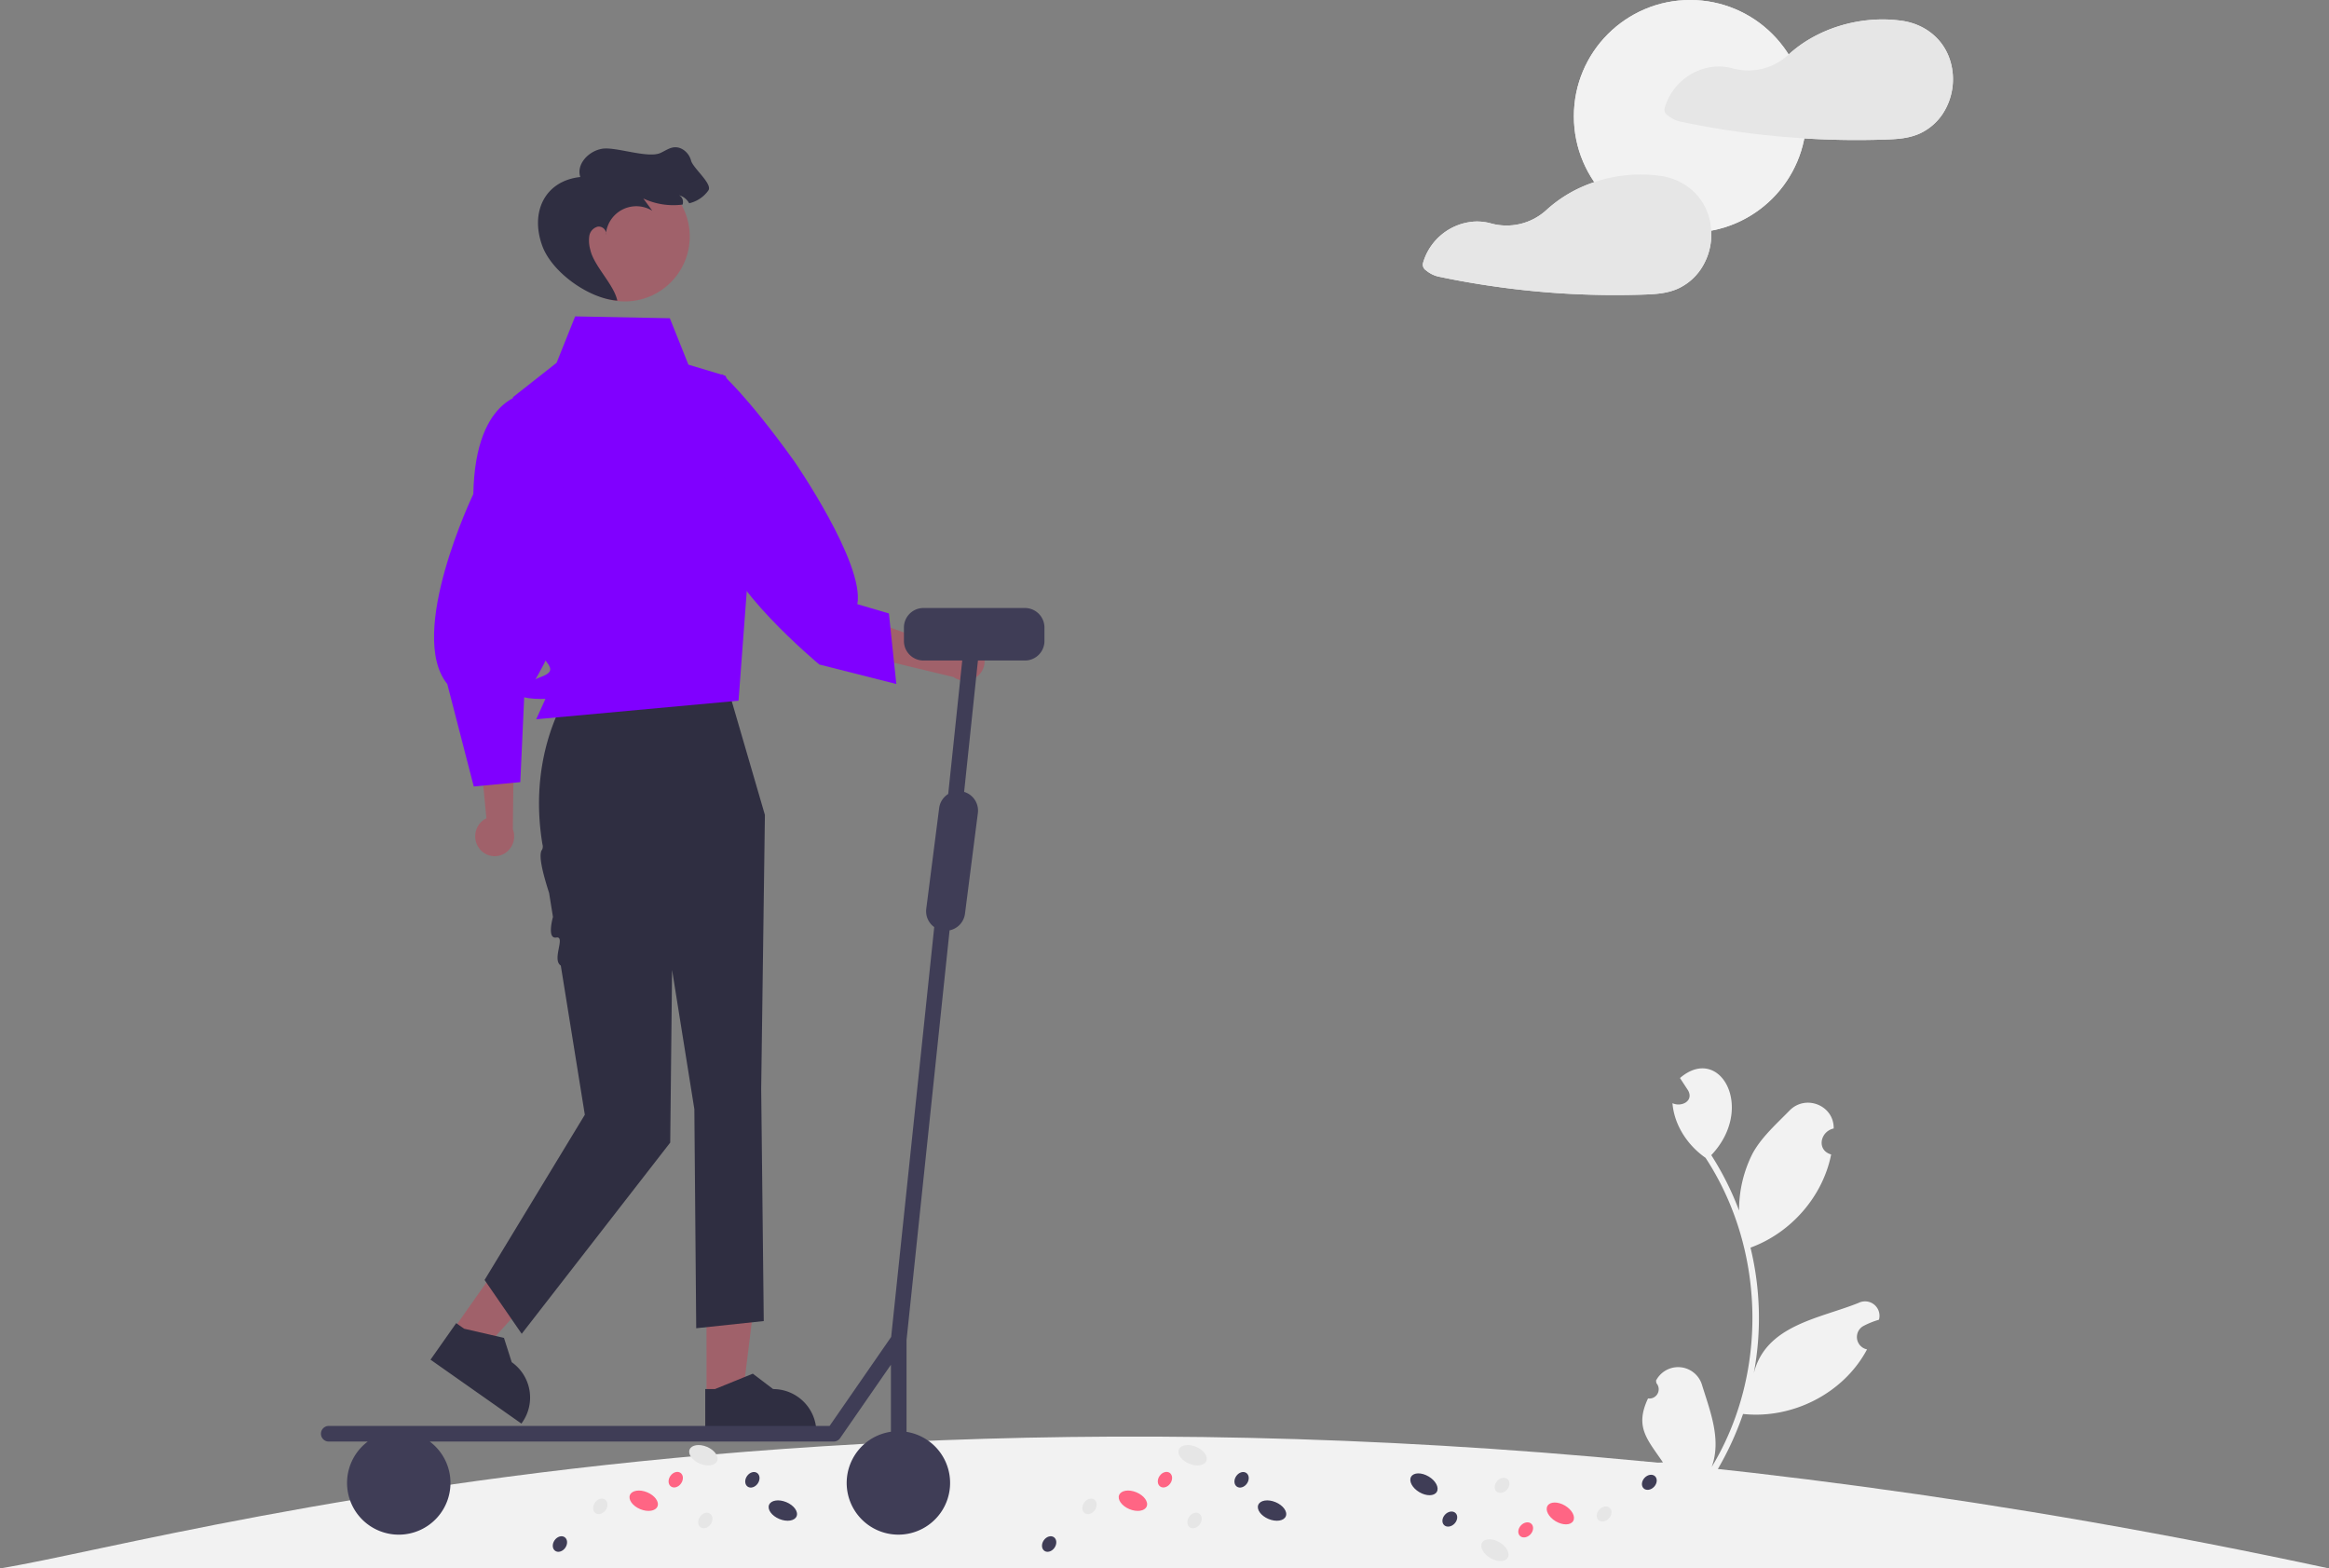 <svg data-name="Layer 1" xmlns="http://www.w3.org/2000/svg" width="895.01" height="602.681" viewBox="0 0 895.01 602.681" xmlns:xlink="http://www.w3.org/1999/xlink"><rect x="0" y="0" width="895.01" height="602.681" fill="#808080" stroke="none"/><path d="M152.495,751.34h895.01C546.498,643.505,225.761,739.533,152.495,751.34Z" transform="translate(-152.495 -148.66)" fill="#f2f2f2"/><path d="M528.926,397.793a7.744,7.744,0,0,0-10.776-.74,7.429,7.429,0,0,0-.854.882l-25.439-9.099-9.159,11.284,36.196,8.696a7.723,7.723,0,0,0,9.418-.447,7.391,7.391,0,0,0,.749-10.425Q528.995,397.868,528.926,397.793Z" transform="translate(-152.495 -148.66)" fill="#a0616a"/><polygon points="271.509 536.444 285.395 536.443 292.001 482.879 271.506 482.881 271.509 536.444" fill="#a0616a"/><path d="M423.514,699.59l42.703-.002v-.54a16.622,16.622,0,0,0-16.621-16.621h-.001l-7.8-5.918-14.554,5.919-3.728 0Z" transform="translate(-152.495 -148.66)" fill="#2f2e41"/><polygon points="174.175 510.901 185.534 518.887 221.749 478.871 204.982 467.083 174.175 510.901" fill="#a0616a"/><path d="M317.937,671.129l34.933,24.562.311-.442a16.622,16.622,0,0,0-4.036-23.157l-.001-.001-2.977-9.328-15.309-3.53-3.049-2.144Z" transform="translate(-152.495 -148.66)" fill="#2f2e41"/><path d="M368.676,418.627l-1.154,2.465c-7.584,16.203-9.524,34.316-6.576,51.962a2.943,2.943,0,0,1-.118,2.094c-1.828,2.144,1.04,11.459,2.684,16.66l1.482,9.197s-2.457,8.542,1.275,7.914-1.825,8.484,1.734,10.766l9.234,57.322-38.525,63.495,14.268,20.689L410.054,587.709l.713-66.348,8.561,53.507.713,84.184L446,656.292l-.988-89.272,1.427-105.219-14.268-48.94Z" transform="translate(-152.495 -148.66)" fill="#2f2e41"/><path d="M373.523,270.235l36.385.713,7.134,17.836,14.268,4.281,12.128,29.964L436.305,417.914l-77.763,7.134,3.567-7.848S347.84,417.914,352.834,412.92s14.589-3.887,9.791-9.791-5.511-10.185-5.511-10.185l-2.14-29.25-5.351-62.425L366.389,288.071Z" transform="translate(-152.495 -148.66)" fill="#8000ff"/><path d="M336.437,474.338a7.744,7.744,0,0,1,1.918-10.63,7.43,7.43,0,0,1,1.065-.612l-2.6-26.892L350,430.083l-.421,37.224a7.723,7.723,0,0,1-2.737,9.022,7.391,7.391,0,0,1-10.292-1.823Q336.493,474.423,336.437,474.338Z" transform="translate(-152.495 -148.66)" fill="#a0616a"/><path d="M356.327,299.735s-21.214-.412-21.937,38.763c0,0-25.733,53.666-10.01,72.998l10.176,39.378,17.885-1.671,1.495-32.574s24.924-35.042,19.382-68.671Z" transform="translate(-152.495 -148.66)" fill="#8000ff"/><path d="M429.884,292.351s9.631,8.204,27.824,33.531c0,0,27.11,39.238,24.256,54.934l12.128,3.567,2.854,27.11-29.607-7.491s-38.168-31.747-36.741-47.443S429.884,292.351,429.884,292.351Z" transform="translate(-152.495 -148.66)" fill="#8000ff"/><circle cx="240.103" cy="90.873" r="24.959" fill="#a0616a"/><path d="M385.313,238.88q.032-.417.086-.835A1.871,1.871,0,0,1,385.313,238.88Z" transform="translate(-152.495 -148.66)" fill="#2f2e41"/><path d="M418.052,210.343c-.749-2.932-3.596-5.422-6.606-5.065-1.876.221-3.474,1.427-5.201,2.183-4.844,2.119-16.908-2.39-22.138-1.669-5.237.728-10.259,5.871-8.611,10.894-13.564,1.444-19.384,13.416-14.597,26.468,3.744,10.207,17.971,20.311,28.822,21.017-1.334-6.292-9.06-13.334-10.395-19.619a12.801,12.801,0,0,1-.378-5.187,4.39,4.39,0,0,1,3.317-3.624,2.878,2.878,0,0,1,3.132,2.304,11.74,11.74,0,0,1,17.771-8.404l-3.46-4.709a27.321,27.321,0,0,0,15.11,2.34,3.626,3.626,0,0,0,.121-1.355,2.734,2.734,0,0,0-1.512-2.226,6.331,6.331,0,0,1,3.91,3.075,12.445,12.445,0,0,0,7.391-4.944C426.384,219.282,418.801,213.275,418.052,210.343Z" transform="translate(-152.495 -148.66)" fill="#2f2e41"/><path d="M546.365,382.292h-39a7.5,7.5,0,0,0-7.5,7.5v5.178a7.5,7.5,0,0,0,7.5,7.5h14.908l-5.389,51.289a7.483,7.483,0,0,0-3.482,5.417L508.45,497.86a7.498,7.498,0,0,0,3.06,7.042l-16.548,157.492-23.669,34.196H278.833a3,3,0,0,0,0,6h14.993a19.872,19.872,0,1,0,23.821,0H472.865a3.001,3.001,0,0,0,2.467-1.293l19.533-28.222v25.754a19.872,19.872,0,1,0,6,.039V663.626l16.546-157.475a7.497,7.497,0,0,0,5.917-6.386L528.28,461.08a7.496,7.496,0,0,0-5.279-8.126l5.304-50.484H546.365a7.5,7.5,0,0,0,7.5-7.5V389.792A7.5,7.5,0,0,0,546.365,382.292Z" transform="translate(-152.495 -148.66)" fill="#3f3d56"/><path d="M785.819,686.023a3.564,3.564,0,0,0,3.211-5.875c-.052-.365-.09-.626-.142-.991a9.575,9.575,0,0,1,17.672,1.679c3.173,10.272,7.546,21.02,3.709,31.567,21.817-35.985,20.666-83.704-2.345-118.833-6.876-4.782-12.042-12.54-12.715-20.992,3.483,1.601,8.292-.865,5.975-4.953-1.025-1.577-2.062-3.143-3.087-4.72,15.243-13.173,29.185,11.493,12.027,29.63a114.265,114.265,0,0,1,10.677,21.299,48.043,48.043,0,0,1,5.173-21.896c3.419-6.302,9.117-11.314,14.219-16.538,6.205-6.366,17.149-1.986,16.966,6.897-5.231,1.134-6.652,8.37-.971,9.975-3.228,16.222-15.503,30.157-30.993,35.8a114.709,114.709,0,0,1,1.249,48.339c4.576-18.612,25.326-21.076,40.279-27.1a5.549,5.549,0,0,1,7.833,6.47,32.051,32.051,0,0,0-5.896,2.364,4.844,4.844,0,0,0,1.319,9.029c-8.99,16.929-28.695,26.868-47.652,24.818a117.929,117.929,0,0,1-10.284,22.178l-28.146-2.943c-.068-.323-.125-.656-.183-.978a32.153,32.153,0,0,0,7.837.35c-6.04-8.882-10.935-13.602-5.732-24.576Z" transform="translate(-152.495 -148.66)" fill="#f2f2f2"/><ellipse cx="610.798" cy="707.855" rx="3.503" ry="5.728" transform="translate(-430.037 850.717) rotate(-67.378)" fill="#e6e6e6"/><ellipse cx="641.328" cy="729.116" rx="3.503" ry="5.728" transform="translate(-430.876 891.981) rotate(-67.378)" fill="#3f3d56"/><ellipse cx="587.866" cy="725.336" rx="3.503" ry="5.728" transform="translate(-460.284 840.306) rotate(-67.378)" fill="#ff6584"/><ellipse cx="571.183" cy="727.484" rx="3.194" ry="2.509" transform="translate(-504.638 633.154) rotate(-55.23)" fill="#e6e6e6"/><ellipse cx="555.671" cy="741.962" rx="3.194" ry="2.509" transform="translate(-523.197 626.633) rotate(-55.23)" fill="#3f3d56"/><ellipse cx="611.545" cy="732.919" rx="3.194" ry="2.509" transform="translate(-491.759 668.645) rotate(-55.23)" fill="#e6e6e6"/><ellipse cx="600.174" cy="717.237" rx="3.194" ry="2.509" transform="translate(-483.762 652.566) rotate(-55.23)" fill="#ff6584"/><ellipse cx="629.626" cy="717.284" rx="3.194" ry="2.509" transform="translate(-471.145 676.779) rotate(-55.23)" fill="#3f3d56"/><ellipse cx="422.798" cy="707.855" rx="3.503" ry="5.728" transform="translate(-545.722 677.182) rotate(-67.378)" fill="#e6e6e6"/><ellipse cx="453.328" cy="729.116" rx="3.503" ry="5.728" transform="translate(-546.56 718.445) rotate(-67.378)" fill="#3f3d56"/><ellipse cx="399.866" cy="725.336" rx="3.503" ry="5.728" transform="translate(-575.969 666.77) rotate(-67.378)" fill="#ff6584"/><ellipse cx="383.183" cy="727.484" rx="3.194" ry="2.509" transform="translate(-585.425 478.721) rotate(-55.23)" fill="#e6e6e6"/><ellipse cx="367.671" cy="741.962" rx="3.194" ry="2.509" transform="translate(-603.984 472.201) rotate(-55.23)" fill="#3f3d56"/><ellipse cx="423.545" cy="732.919" rx="3.194" ry="2.509" transform="translate(-572.546 514.213) rotate(-55.23)" fill="#e6e6e6"/><ellipse cx="412.174" cy="717.237" rx="3.194" ry="2.509" transform="translate(-564.55 498.133) rotate(-55.23)" fill="#ff6584"/><ellipse cx="441.626" cy="717.284" rx="3.194" ry="2.509" transform="translate(-551.933 522.346) rotate(-55.23)" fill="#3f3d56"/><ellipse cx="726.975" cy="744.334" rx="3.503" ry="5.728" transform="translate(-436.413 841.89) rotate(-59.365)" fill="#e6e6e6"/><ellipse cx="699.707" cy="719.026" rx="3.503" ry="5.728" transform="translate(-428.009 806.016) rotate(-59.365)" fill="#3f3d56"/><ellipse cx="752.12" cy="730.221" rx="3.503" ry="5.728" transform="translate(-411.937 856.605) rotate(-59.365)" fill="#ff6584"/><ellipse cx="768.94" cy="730.42" rx="3.194" ry="2.509" transform="translate(-441.915 649.996) rotate(-47.217)" fill="#e6e6e6"/><ellipse cx="786.318" cy="718.245" rx="3.194" ry="2.509" transform="translate(-427.405 658.846) rotate(-47.217)" fill="#3f3d56"/><ellipse cx="729.729" cy="719.411" rx="3.194" ry="2.509" transform="translate(-446.413 617.687) rotate(-47.217)" fill="#e6e6e6"/><ellipse cx="738.803" cy="736.526" rx="3.194" ry="2.509" transform="translate(-456.063 629.837) rotate(-47.217)" fill="#ff6584"/><ellipse cx="709.646" cy="732.373" rx="3.194" ry="2.509" transform="translate(-462.369 607.105) rotate(-47.217)" fill="#3f3d56"/><circle cx="649.504" cy="44.682" r="44.682" fill="#f2f2f2"/><path d="M902.001,172.184c-2.577-8.652-9.873-14.308-18.692-15.546a1.809,1.809,0,0,0-.301,0,2.373,2.373,0,0,0-.368-.084c-14.961-1.941-31.595,2.778-42.79,13.053l-.123.113a22.664,22.664,0,0,1-21.463,5.198,19.898,19.898,0,0,0-6.293-.693A22.062,22.062,0,0,0,792.223,190.14a2.554,2.554,0,0,0,1.155,2.828,11.167,11.167,0,0,0,4.669,2.376c3.698.787,7.43,1.506,11.162,2.159q10.944,1.908,22.006,3.096,7.304.778,14.643,1.238c10.108.636,20.265.787,30.39.469,5.02-.167,9.84-.335,14.425-2.544a21.416,21.416,0,0,0,8.284-7.213A24.345,24.345,0,0,0,902.001,172.184Z" transform="translate(-152.495 -148.66)" fill="#f2f2f2"/><path d="M810.079,237.281a22.846,22.846,0,0,0-.937-5.522c-2.594-8.652-9.89-14.308-18.709-15.546a1.615,1.615,0,0,0-.285,0,3.157,3.157,0,0,0-.385-.084,55.548,55.548,0,0,0-24.583,2.527,50.734,50.734,0,0,0-18.319,10.628,22.652,22.652,0,0,1-21.464,5.209,19.958,19.958,0,0,0-6.303-.692,22.062,22.062,0,0,0-19.747,15.914,2.603,2.603,0,0,0,1.155,2.828,11.267,11.267,0,0,0,4.669,2.376c3.715.786,7.43,1.506,11.179,2.159q10.944,1.908,21.989,3.096a326.595,326.595,0,0,0,45.049,1.707c5.004-.167,9.84-.335,14.425-2.544a21.369,21.369,0,0,0,8.267-7.213A23.871,23.871,0,0,0,810.079,237.281Z" transform="translate(-152.495 -148.66)" fill="#f2f2f2"/><circle cx="649.504" cy="44.682" r="44.682" fill="#f2f2f2"/><path d="M902.001,172.184c-2.577-8.652-9.873-14.308-18.692-15.546a1.809,1.809,0,0,0-.301,0,2.373,2.373,0,0,0-.368-.084c-14.961-1.941-31.595,2.778-42.79,13.053l-.123.113a22.664,22.664,0,0,1-21.463,5.198,19.898,19.898,0,0,0-6.293-.693A22.062,22.062,0,0,0,792.223,190.14a2.554,2.554,0,0,0,1.155,2.828,11.167,11.167,0,0,0,4.669,2.376c3.698.787,7.43,1.506,11.162,2.159q10.944,1.908,22.006,3.096,7.304.778,14.643,1.238c10.108.636,20.265.787,30.39.469,5.02-.167,9.84-.335,14.425-2.544a21.416,21.416,0,0,0,8.284-7.213A24.345,24.345,0,0,0,902.001,172.184Z" transform="translate(-152.495 -148.66)" fill="#e6e6e6"/><path d="M810.079,237.281a22.846,22.846,0,0,0-.937-5.522c-2.594-8.652-9.89-14.308-18.709-15.546a1.615,1.615,0,0,0-.285,0,3.157,3.157,0,0,0-.385-.084,55.548,55.548,0,0,0-24.583,2.527,50.734,50.734,0,0,0-18.319,10.628,22.652,22.652,0,0,1-21.464,5.209,19.958,19.958,0,0,0-6.303-.692,22.062,22.062,0,0,0-19.747,15.914,2.603,2.603,0,0,0,1.155,2.828,11.267,11.267,0,0,0,4.669,2.376c3.715.786,7.43,1.506,11.179,2.159q10.944,1.908,21.989,3.096a326.595,326.595,0,0,0,45.049,1.707c5.004-.167,9.84-.335,14.425-2.544a21.369,21.369,0,0,0,8.267-7.213A23.871,23.871,0,0,0,810.079,237.281Z" transform="translate(-152.495 -148.66)" fill="#e6e6e6"/></svg>
